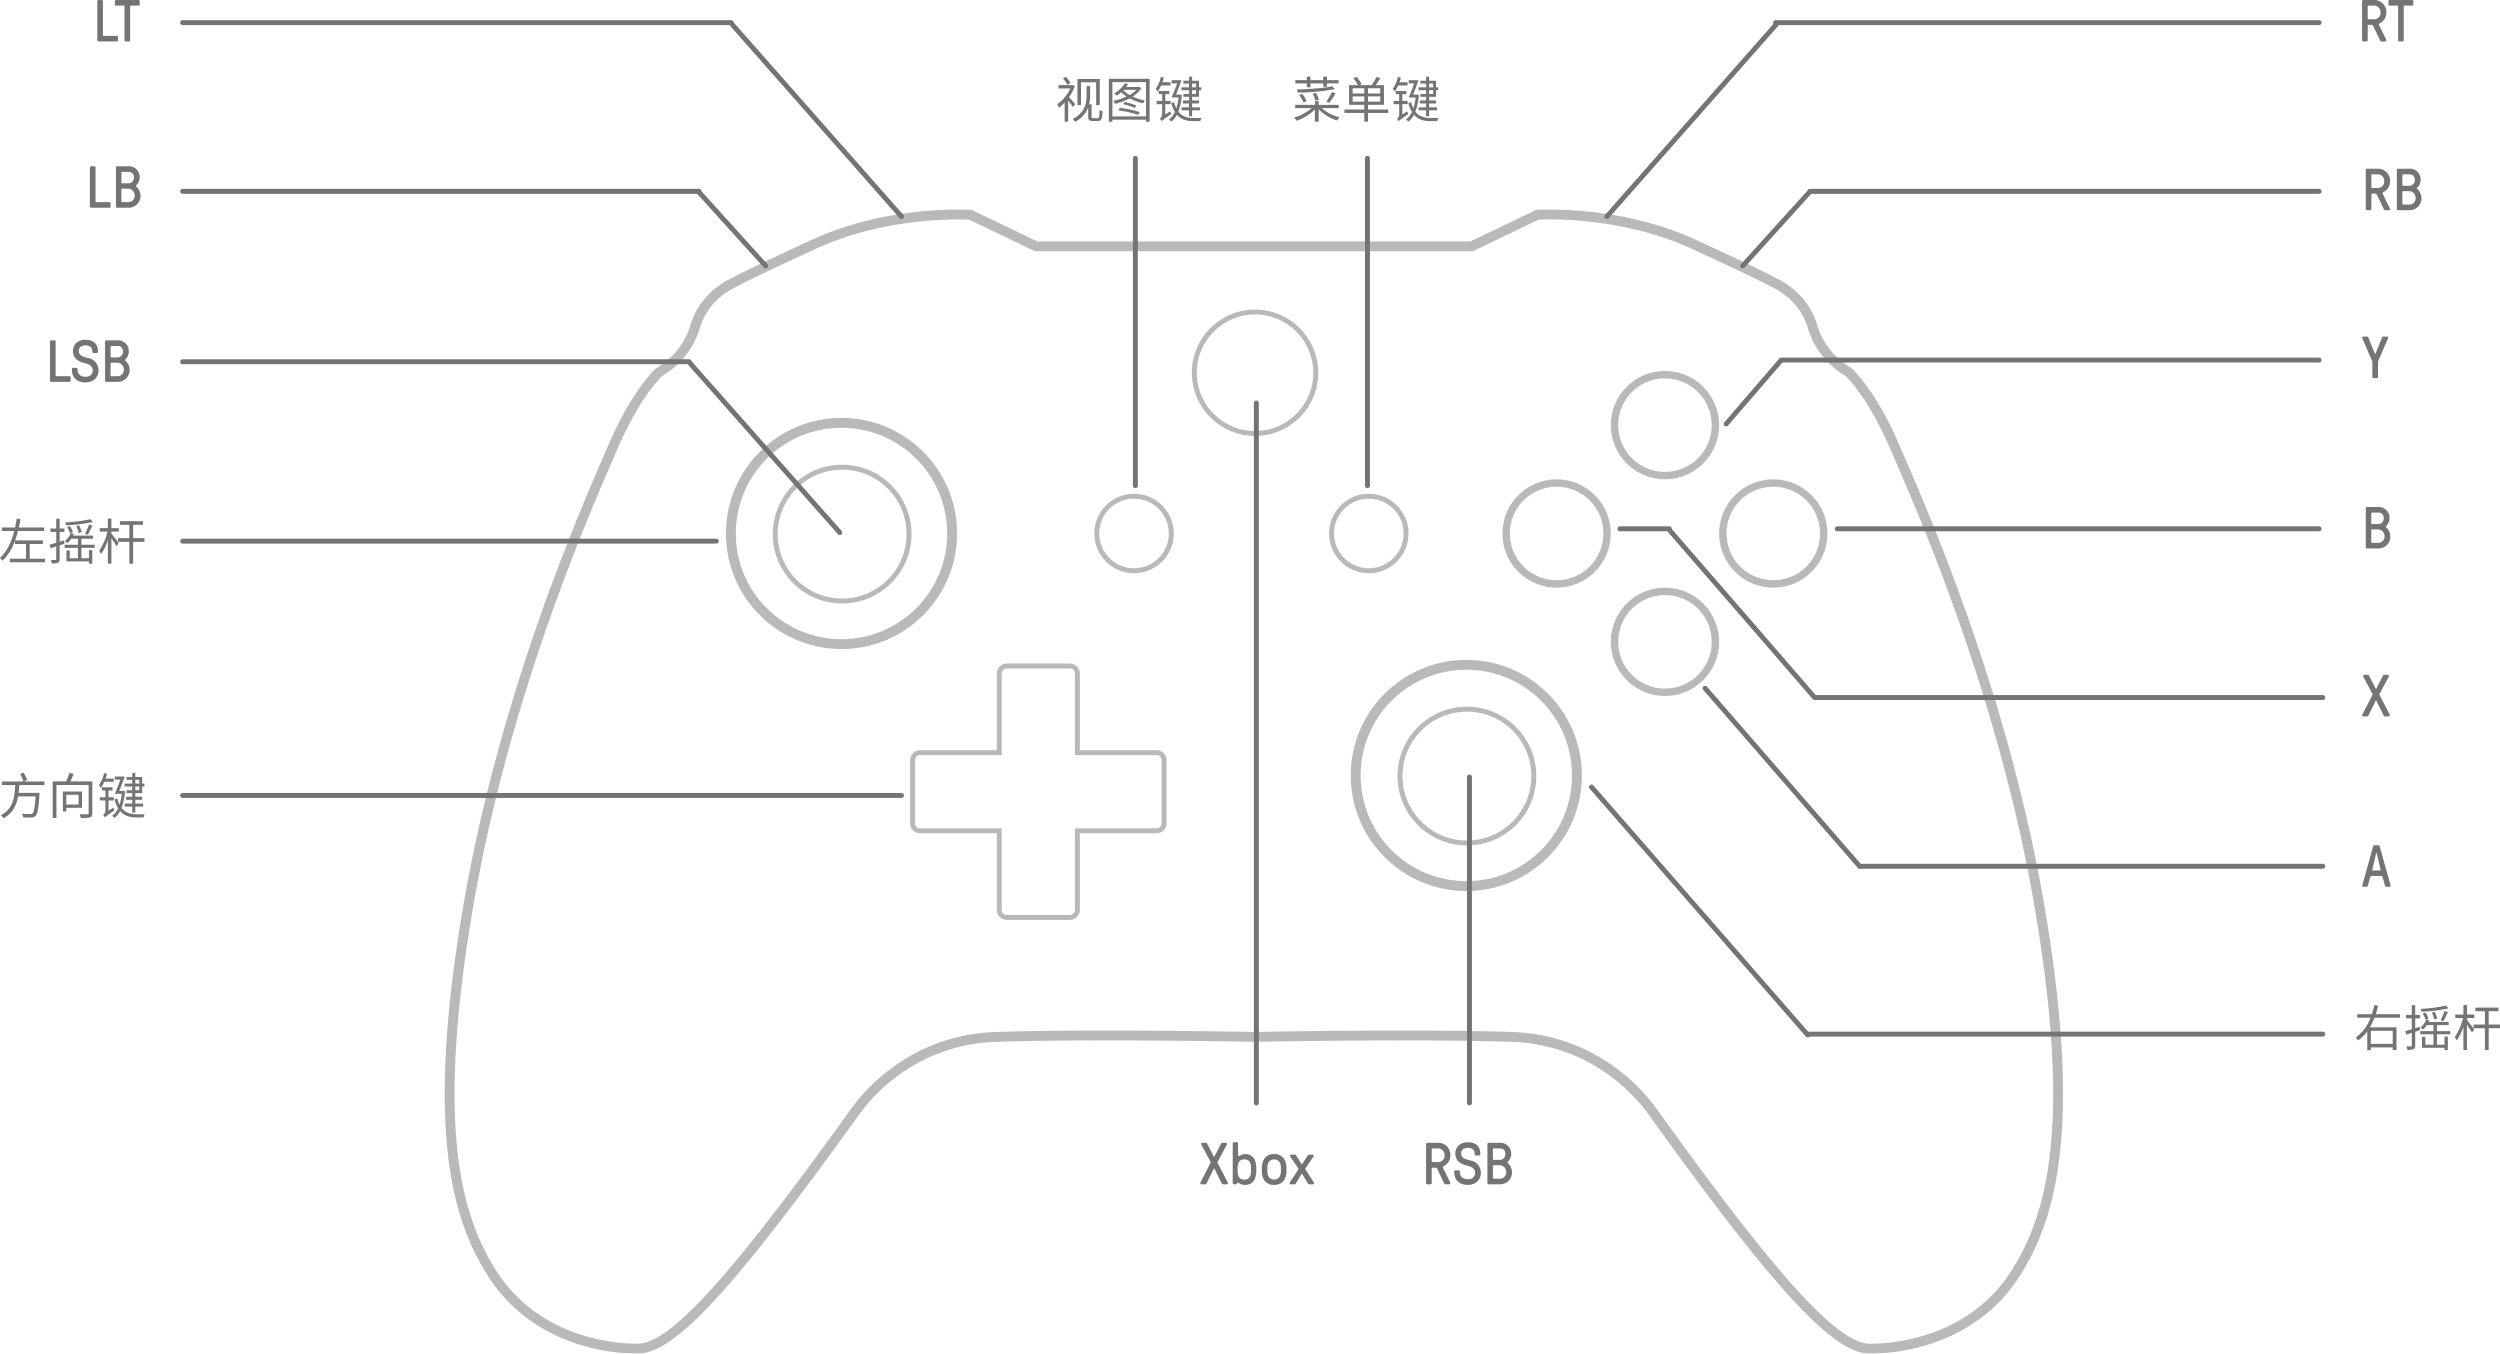 <svg xmlns="http://www.w3.org/2000/svg" width="1012.5" height="548.191" viewBox="0 0 1012.5 548.191">
  <g id="xboxone_windows" transform="translate(10645.605 16968.191)">
    <path id="路径_5602" data-name="路径 5602" d="M2.28,0H3.6a.481.481,0,0,0,.48-.48v-6a.227.227,0,0,1,.24-.24H5.784a.469.469,0,0,1,.456.288L9.12-.384A.621.621,0,0,0,9.7,0H11.16a.429.429,0,0,0,.48-.432.818.818,0,0,0-.1-.384L8.76-6.48a.885.885,0,0,1-.12-.408c0-.216.192-.384.5-.576a4.746,4.746,0,0,0,2.5-4.3A4.893,4.893,0,0,0,6.6-16.8H2.28a.481.481,0,0,0-.48.48V-.48A.481.481,0,0,0,2.28,0ZM4.32-9a.227.227,0,0,1-.24-.24v-5.04a.227.227,0,0,1,.24-.24H6.6a2.6,2.6,0,0,1,2.688,2.76A2.6,2.6,0,0,1,6.6-9ZM16.872,0h1.32a.481.481,0,0,0,.48-.48v-13.8a.227.227,0,0,1,.24-.24H22.08a.481.481,0,0,0,.48-.48v-1.32a.481.481,0,0,0-.48-.48H12.96a.481.481,0,0,0-.48.48V-15a.481.481,0,0,0,.48.48h3.192a.227.227,0,0,1,.24.24V-.48A.481.481,0,0,0,16.872,0Z" transform="translate(-9690.762 -16951.391)" fill="#747474"/>
    <path id="路径_5604" data-name="路径 5604" d="M2.28,0H3.6a.481.481,0,0,0,.48-.48v-6a.227.227,0,0,1,.24-.24H5.784a.469.469,0,0,1,.456.288L9.12-.384A.621.621,0,0,0,9.7,0H11.16a.429.429,0,0,0,.48-.432.818.818,0,0,0-.1-.384L8.76-6.48a.885.885,0,0,1-.12-.408c0-.216.192-.384.5-.576a4.746,4.746,0,0,0,2.5-4.3A4.893,4.893,0,0,0,6.6-16.8H2.28a.481.481,0,0,0-.48.48V-.48A.481.481,0,0,0,2.28,0ZM4.32-9a.227.227,0,0,1-.24-.24v-5.04a.227.227,0,0,1,.24-.24H6.6a2.6,2.6,0,0,1,2.688,2.76A2.6,2.6,0,0,1,6.6-9ZM14.88,0h4.44a4.79,4.79,0,0,0,5.04-4.9,5.024,5.024,0,0,0-1.7-3.672.314.314,0,0,1,0-.528,4.524,4.524,0,0,0,1.368-3.24,4.374,4.374,0,0,0-4.7-4.464H14.88a.481.481,0,0,0-.48.48V-.48A.481.481,0,0,0,14.88,0Zm1.992-9.888a.227.227,0,0,1-.24-.24V-14.28a.227.227,0,0,1,.24-.24H19.32a2.066,2.066,0,0,1,2.352,2.184A2.256,2.256,0,0,1,19.32-9.888Zm0,7.608a.227.227,0,0,1-.24-.24V-7.488a.215.215,0,0,1,.24-.24H19.32A2.718,2.718,0,0,1,22.008-4.9,2.537,2.537,0,0,1,19.32-2.28Z" transform="translate(-9689.275 -16883.059)" fill="#747474"/>
    <path id="路径_5605" data-name="路径 5605" d="M4.944,0H6.288a.481.481,0,0,0,.48-.48V-6.744l3.984-9.192a1.143,1.143,0,0,0,.12-.456.425.425,0,0,0-.432-.408H8.856a.45.45,0,0,0-.456.36L5.808-10.056c-.048.144-.1.216-.192.216s-.144-.072-.192-.216L2.832-16.44a.45.45,0,0,0-.456-.36H.792a.425.425,0,0,0-.432.408,1.143,1.143,0,0,0,.12.456L4.464-6.744V-.48A.481.481,0,0,0,4.944,0Z" transform="translate(-9689.275 -16815.059)" fill="#747474"/>
    <path id="路径_5606" data-name="路径 5606" d="M.792,0H2.424c.216,0,.312-.072.456-.36L5.76-6.168c.1-.192.144-.24.192-.24s.1.048.192.24L9.048-.36c.144.288.24.36.456.36h1.632a.416.416,0,0,0,.432-.432.758.758,0,0,0-.12-.384l-4.032-7.8a.861.861,0,0,1-.1-.264A.553.553,0,0,1,7.392-9.1l3.672-6.888a.885.885,0,0,0,.12-.408.426.426,0,0,0-.432-.408H9.216c-.216,0-.312.072-.456.36L6.12-11.328c-.048.1-.12.192-.168.192s-.12-.1-.168-.192L3.144-16.44c-.144-.288-.24-.36-.456-.36H1.152a.426.426,0,0,0-.432.408.9.9,0,0,0,.12.408L4.512-9.1a.553.553,0,0,1,.072.216.692.692,0,0,1-.1.264L.48-.816a.83.83,0,0,0-.12.408A.426.426,0,0,0,.792,0Z" transform="translate(-9689.275 -16678.059)" fill="#747474"/>
    <path id="路径_5607" data-name="路径 5607" d="M.768,0H2.16a.483.483,0,0,0,.456-.36L3.672-4.032a.461.461,0,0,1,.456-.336H8.112a.442.442,0,0,1,.456.336L9.624-.36A.483.483,0,0,0,10.08,0h1.392a.38.38,0,0,0,.408-.336,1.331,1.331,0,0,0-.072-.408L7.416-16.44a.462.462,0,0,0-.456-.36H5.28a.462.462,0,0,0-.456.36L.432-.744A1.331,1.331,0,0,0,.36-.336.38.38,0,0,0,.768,0ZM4.632-6.6c-.144,0-.24-.072-.192-.264L6-13.56c.024-.1.048-.144.1-.144h.048c.048,0,.072.048.1.144l1.56,6.7c.048.192-.048.264-.192.264Z" transform="translate(-9689.275 -16609.059)" fill="#747474"/>
    <path id="路径_5608" data-name="路径 5608" d="M2.28,0H6.72a4.79,4.79,0,0,0,5.04-4.9,5.024,5.024,0,0,0-1.7-3.672.314.314,0,0,1,0-.528,4.524,4.524,0,0,0,1.368-3.24A4.374,4.374,0,0,0,6.72-16.8H2.28a.481.481,0,0,0-.48.48V-.48A.481.481,0,0,0,2.28,0ZM4.272-9.888a.227.227,0,0,1-.24-.24V-14.28a.227.227,0,0,1,.24-.24H6.72a2.066,2.066,0,0,1,2.352,2.184A2.256,2.256,0,0,1,6.72-9.888Zm0,7.608a.227.227,0,0,1-.24-.24V-7.488a.215.215,0,0,1,.24-.24H6.72A2.718,2.718,0,0,1,9.408-4.9,2.537,2.537,0,0,1,6.72-2.28Z" transform="translate(-9689.275 -16746.059)" fill="#747474"/>
    <path id="路径_5622" data-name="路径 5622" d="M2.28,0H9.7a.481.481,0,0,0,.48-.48V-1.8a.481.481,0,0,0-.48-.48H4.32a.227.227,0,0,1-.24-.24v-13.8a.481.481,0,0,0-.48-.48H2.28a.481.481,0,0,0-.48.48V-.48A.481.481,0,0,0,2.28,0ZM13.3,0h1.32a.481.481,0,0,0,.48-.48v-13.8a.227.227,0,0,1,.24-.24H18.5a.481.481,0,0,0,.48-.48v-1.32a.481.481,0,0,0-.48-.48H9.384a.481.481,0,0,0-.48.48V-15a.481.481,0,0,0,.48.48h3.192a.227.227,0,0,1,.24.24V-.48A.481.481,0,0,0,13.3,0Z" transform="translate(-10608 -16951.391)" fill="#747474"/>
    <path id="路径_5623" data-name="路径 5623" d="M2.28,0H9.7a.481.481,0,0,0,.48-.48V-1.8a.481.481,0,0,0-.48-.48H4.32a.227.227,0,0,1-.24-.24v-13.8a.481.481,0,0,0-.48-.48H2.28a.481.481,0,0,0-.48.48V-.48A.481.481,0,0,0,2.28,0ZM12.816,0h4.44A4.79,4.79,0,0,0,22.3-4.9a5.024,5.024,0,0,0-1.7-3.672.314.314,0,0,1,0-.528,4.524,4.524,0,0,0,1.368-3.24,4.374,4.374,0,0,0-4.7-4.464h-4.44a.481.481,0,0,0-.48.48V-.48A.481.481,0,0,0,12.816,0Zm1.992-9.888a.227.227,0,0,1-.24-.24V-14.28a.227.227,0,0,1,.24-.24h2.448a2.066,2.066,0,0,1,2.352,2.184,2.256,2.256,0,0,1-2.352,2.448Zm0,7.608a.227.227,0,0,1-.24-.24V-7.488a.215.215,0,0,1,.24-.24h2.448A2.718,2.718,0,0,1,19.944-4.9,2.537,2.537,0,0,1,17.256-2.28Z" transform="translate(-10611 -16884.059)" fill="#747474"/>
    <path id="路径_5624" data-name="路径 5624" d="M18.64-11.82v-1.46H10.3l1.38-.6a19.9,19.9,0,0,0-1.44-2.96l-1.42.56a19.3,19.3,0,0,1,1.36,3H1.44v1.46h5.4C6.62-7.26,6.1-2.14,1,.4A4.748,4.748,0,0,1,2.08,1.6c3.76-2,5.26-5.3,5.9-8.82H15.1c-.34,4.5-.72,6.42-1.32,6.94a1.366,1.366,0,0,1-.94.22c-.52,0-1.92-.02-3.34-.14a3.308,3.308,0,0,1,.52,1.44,29.255,29.255,0,0,0,3.34.08,2.3,2.3,0,0,0,1.72-.7c.78-.78,1.18-2.94,1.56-8.56.04-.22.06-.72.06-.72H8.2c.14-1.06.22-2.12.28-3.16ZM32.5-7.86v3.92h-5V-7.86Zm1.38,5.24V-9.2H26.12v8.04H27.5V-2.62ZM38.04-13.3h-8.9c.46-.92.94-2.02,1.38-3.02l-1.76-.44a26.138,26.138,0,0,1-1.28,3.46H22.02V1.5h1.5V-11.84H36.56V-.5c0,.36-.12.48-.5.5-.4.02-1.78.02-3.2-.04a6.971,6.971,0,0,1,.56,1.56,14.123,14.123,0,0,0,3.72-.26c.68-.26.9-.76.9-1.74Zm19.04-.64v1.54H55.46v-1.54Zm0,4.24H55.46v-1.54h1.62Zm-2.86-2.7H51.14v1.16h3.08V-9.7h-2.3v1.14h2.3v1.48h-2.5v1.22h2.5V-4.3H51.18v1.22h3.04v2.4h1.24v-2.4h3.18V-4.3H55.46V-5.86h2.8V-7.08h-2.8V-8.56h2.78v-2.68h.9V-12.4h-.9v-2.68H55.46v-1.64H54.22v1.64h-2.3v1.14h2.3Zm-7.5-.74v-1.3h-3.3A13.228,13.228,0,0,0,44-16.36l-1.18-.32a13.115,13.115,0,0,1-2.06,4.82,8.81,8.81,0,0,1,.72,1.22,11.86,11.86,0,0,0,1.42-2.5ZM44.6-1.4V-5.58h2.16v-1.3H44.6V-9.64h1.64v-1.28H41.92v1.28h1.42v2.76H41.08v1.3h2.26v4.06A2.386,2.386,0,0,1,42.42.34a4.159,4.159,0,0,1,.72.96V1.24l.02.06c.28-.38.78-.72,3.86-2.88a6.539,6.539,0,0,1-.44-1.12Zm5.94-8.1-.22.04H48.96c.7-1.72,1.56-3.98,2.2-5.82H47.18v1.26h2.24c-.7,1.98-1.6,4.24-2.26,5.74h2.82a21.807,21.807,0,0,1-.9,4.4,11.487,11.487,0,0,1-.92-2.52L47.04-6A14.166,14.166,0,0,0,48.5-2.4,8.286,8.286,0,0,1,46.08.64a3.948,3.948,0,0,1,.96.86,8.522,8.522,0,0,0,2.28-2.8C51.1.8,53.5,1.3,56.22,1.3H58.8A4.237,4.237,0,0,1,59.28,0c-.66.02-2.5.02-2.98.02-2.46,0-4.76-.46-6.42-2.58A23.465,23.465,0,0,0,51.3-9.32Z" transform="translate(-10646.266 -16638.424)" fill="#747474"/>
    <path id="路径_5597" data-name="路径 5597" d="M-44.28-6.28V-1h-8.86V-6.28Zm2.98-5.3v-1.44h-9.86c.38-1.14.68-2.28.96-3.44l-1.54-.28a36.609,36.609,0,0,1-1,3.72h-5.9v1.44h5.36a16.966,16.966,0,0,1-6,8.02,9.02,9.02,0,0,1,.98,1.18,17.449,17.449,0,0,0,3.7-3.68V1.56h1.46V.42h8.86V1.46h1.52V-7.7H-53.52a25.581,25.581,0,0,0,1.84-3.88Zm18.66-4.92a65.478,65.478,0,0,1-10.32,1.34,5.012,5.012,0,0,1,.36,1.14,62.18,62.18,0,0,0,10.86-1.34Zm-1.2,6.36c.6-.94,1.28-2.42,1.92-3.68l-1.36-.52a22.979,22.979,0,0,1-1.62,3.72Zm-2.4-1.14a14.974,14.974,0,0,0-1.06-2.74l-1.12.34a15.9,15.9,0,0,1,.98,2.82Zm-3.54-.02a11.759,11.759,0,0,0-1.24-2.36l-1.14.44a11.779,11.779,0,0,1,1.2,2.42Zm-3.66,3.38-1.74.54v-3.96h1.92v-1.38h-1.92V-16.7h-1.38v3.98h-2.36v1.38h2.36v4.4c-1,.3-1.9.56-2.64.76l.38,1.44,2.26-.74V-.34c0,.3-.1.38-.36.38-.22,0-1,0-1.86-.02a5.126,5.126,0,0,1,.42,1.38,5.775,5.775,0,0,0,2.5-.28c.5-.24.68-.62.68-1.44v-5.6l1.96-.64Zm7.06,3.04h5.4V-6.16h-5.4V-8.58h4.72V-9.86h-8.1c.12-.24.22-.48.32-.7l-1.3-.32a7.6,7.6,0,0,1-2.36,3.3,7.56,7.56,0,0,1,1.08.8,9.936,9.936,0,0,0,1.54-1.8h2.7v2.42h-5.38v1.28h5.38V-.66h-3.3V-3.84h-1.36V.6h9.12v.94h1.36V-3.98h-1.36V-.66h-3.06Zm12.16-6.6h3v-1.4h-3v-3.84h-1.44v3.84h-3.3v1.4h3.16a23.283,23.283,0,0,1-3.38,7.76,7.913,7.913,0,0,1,.8,1.34,20.578,20.578,0,0,0,2.72-5.6v9.5h1.44V-8.8c.74,1.1,1.68,2.54,2.08,3.28l.86-1.38c-.44-.6-2.26-2.98-2.94-3.76ZM-.84-8.82H-5.42v-5.4h3.96v-1.46H-10.8v1.46h3.84v5.4h-4.56v1.48h4.56V1.52h1.54V-7.34H-.84Z" transform="translate(-9632.266 -16544.424)" fill="#747474"/>
    <path id="路径_5625" data-name="路径 5625" d="M0,0H222.144" transform="translate(-10571.644 -16959.02)" fill="none" stroke="#747474" stroke-linecap="round" stroke-width="2"/>
    <path id="路径_5626" data-name="路径 5626" d="M0,0H209.144" transform="translate(-10571.644 -16890.688)" fill="none" stroke="#747474" stroke-linecap="round" stroke-width="2"/>
    <path id="路径_5627" data-name="路径 5627" d="M0,0H205.144" transform="translate(-10571.644 -16821.688)" fill="none" stroke="#747474" stroke-linecap="round" stroke-width="2"/>
    <path id="路径_5628" data-name="路径 5628" d="M0,0H216.144" transform="translate(-10571.644 -16749.025)" fill="none" stroke="#747474" stroke-linecap="round" stroke-width="2"/>
    <path id="路径_5629" data-name="路径 5629" d="M0,0H291.144" transform="translate(-10571.644 -16646.025)" fill="none" stroke="#747474" stroke-linecap="round" stroke-width="2"/>
    <path id="路径_5559" data-name="路径 5559" d="M10.148,0,38.3,32.427,68.6,67.446" transform="translate(-9979.451 -16753.316)" fill="none" stroke="#747474" stroke-linecap="round" stroke-width="2"/>
    <path id="路径_5610" data-name="路径 5610" d="M217.141,0H0" transform="translate(-9923.5 -16822.357)" fill="none" stroke="#747474" stroke-linecap="round" stroke-width="2"/>
    <path id="路径_5611" data-name="路径 5611" d="M195.141,0H0" transform="translate(-9901.5 -16754.025)" fill="none" stroke="#747474" stroke-linecap="round" stroke-width="2"/>
    <path id="路径_5612" data-name="路径 5612" d="M20.019,0H0" transform="translate(-9989.52 -16754.025)" fill="none" stroke="#747474" stroke-linecap="round" stroke-width="2"/>
    <path id="路径_5613" data-name="路径 5613" d="M205.627,0H0" transform="translate(-9910.5 -16685.695)" fill="none" stroke="#747474" stroke-linecap="round" stroke-width="2"/>
    <path id="路径_5614" data-name="路径 5614" d="M187.627,0H0" transform="translate(-9892.5 -16617.363)" fill="none" stroke="#747474" stroke-linecap="round" stroke-width="2"/>
    <path id="路径_5615" data-name="路径 5615" d="M0,25.857,22.288,0" transform="translate(-9946.5 -16822.357)" fill="none" stroke="#747474" stroke-linecap="round" stroke-width="2"/>
    <path id="路径_5560" data-name="路径 5560" d="M-2.008,0,60.533,72.034" transform="translate(-9953.042 -16689.441)" fill="none" stroke="#747474" stroke-linecap="round" stroke-width="2"/>
    <path id="路径_5630" data-name="路径 5630" d="M0,0,68.572,77.777" transform="translate(-10349.072 -16958.277)" fill="none" stroke="#747474" stroke-linecap="round" stroke-width="2"/>
    <path id="路径_5631" data-name="路径 5631" d="M0,0,61,69" transform="translate(-10366.5 -16821.5)" fill="none" stroke="#747474" stroke-linecap="round" stroke-width="2"/>
    <path id="路径_5632" data-name="路径 5632" d="M220.141,0H0" transform="translate(-9926.5 -16959.02)" fill="none" stroke="#747474" stroke-linecap="round" stroke-width="2"/>
    <path id="路径_5616" data-name="路径 5616" d="M206.141,0H0" transform="translate(-9912.5 -16890.688)" fill="none" stroke="#747474" stroke-linecap="round" stroke-width="2"/>
    <path id="路径_5633" data-name="路径 5633" d="M0,0V283.485" transform="translate(-10136.783 -16804.984)" fill="none" stroke="#747474" stroke-linecap="round" stroke-width="2"/>
    <path id="路径_5634" data-name="路径 5634" d="M0,0V132.558" transform="translate(-10185.783 -16904.059)" fill="none" stroke="#747474" stroke-linecap="round" stroke-width="2"/>
    <path id="路径_5635" data-name="路径 5635" d="M0,0V132.558" transform="translate(-10091.783 -16904.059)" fill="none" stroke="#747474" stroke-linecap="round" stroke-width="2"/>
    <path id="路径_5636" data-name="路径 5636" d="M0,0V132" transform="translate(-10050.477 -16653.5)" fill="none" stroke="#747474" stroke-linecap="round" stroke-width="2"/>
    <path id="路径_5617" data-name="路径 5617" d="M208.627,0H0" transform="translate(-9913.5 -16549.363)" fill="none" stroke="#747474" stroke-linecap="round" stroke-width="2"/>
    <path id="路径_5561" data-name="路径 5561" d="M-2.008,0,85.6,100.438" transform="translate(-9999.042 -16649.441)" fill="none" stroke="#747474" stroke-linecap="round" stroke-width="2"/>
    <g id="xboxone" transform="translate(-7011 -8242)">
      <g id="组_4416" data-name="组 4416" transform="translate(-3645 -8948)" opacity="0.5">
        <path id="联合_14" data-name="联合 14" d="M487.558,363.874c-.508-.509-18.834-29.526-57.523-30.8-36.692-1.206-97.851-.125-104.069-.01v.01l-.257,0-.257,0v-.01c-6.218-.115-67.377-1.2-104.068.01-38.689,1.273-57.016,30.29-57.524,30.8C114.519,432.5,90.241,459.322,76.3,459.323c-18.581,0-44.035-7.127-58.8-30.036S-7.7,370.236,7.322,281.4,56.376,116.789,66.109,94.2,84.993,63.729,84.993,63.729A31.892,31.892,0,0,0,99.474,45.308c3.824-12.976,15.641-17.726,15.641-17.726s1.738-1.39,32.44-15.525S210.925.124,210.925.124L237.494,12.9h176.43L440.491.124s32.671-2.2,63.372,11.933S536.3,27.582,536.3,27.582s11.818,4.75,15.641,17.726a31.892,31.892,0,0,0,14.482,18.421s9.152,7.878,18.884,30.469,43.769,98.377,58.785,187.207,4.582,124.976-10.181,147.883-40.216,30.036-58.8,30.036C561.175,459.322,536.9,432.5,487.558,363.874Z" transform="translate(192.5 308.677)" fill="none" stroke="#747474" stroke-width="4"/>
        <g id="椭圆_2186" data-name="椭圆 2186" transform="translate(618.878 415.927)" fill="none" stroke="#747474" stroke-width="3">
          <circle cx="21.941" cy="21.941" r="21.941" stroke="none"/>
          <circle cx="21.941" cy="21.941" r="20.441" fill="none"/>
        </g>
        <g id="椭圆_2187" data-name="椭圆 2187" transform="translate(548.668 421.778)" fill="none" stroke="#747474" stroke-width="2">
          <circle cx="16.09" cy="16.09" r="16.09" stroke="none"/>
          <circle cx="16.09" cy="16.09" r="15.09" fill="none"/>
        </g>
        <g id="椭圆_2188" data-name="椭圆 2188" transform="translate(453.592 421.778)" fill="none" stroke="#747474" stroke-width="2">
          <circle cx="16.09" cy="16.09" r="16.09" stroke="none"/>
          <circle cx="16.09" cy="16.09" r="15.09" fill="none"/>
        </g>
        <g id="椭圆_2189" data-name="椭圆 2189" transform="translate(557.444 489.062)" fill="none" stroke="#747474" stroke-width="4">
          <circle cx="46.806" cy="46.806" r="46.806" stroke="none"/>
          <circle cx="46.806" cy="46.806" r="44.806" fill="none"/>
        </g>
        <g id="椭圆_2190" data-name="椭圆 2190" transform="translate(304.397 391.061)" fill="none" stroke="#747474" stroke-width="4">
          <circle cx="46.806" cy="46.806" r="46.806" stroke="none"/>
          <circle cx="46.806" cy="46.806" r="44.806" fill="none"/>
        </g>
        <g id="椭圆_2191" data-name="椭圆 2191" transform="translate(662.759 372.046)" fill="none" stroke="#747474" stroke-width="3">
          <circle cx="21.941" cy="21.941" r="21.941" stroke="none"/>
          <circle cx="21.941" cy="21.941" r="20.441" fill="none"/>
        </g>
        <g id="椭圆_2192" data-name="椭圆 2192" transform="translate(706.64 415.927)" fill="none" stroke="#747474" stroke-width="3">
          <circle cx="21.941" cy="21.941" r="21.941" stroke="none"/>
          <circle cx="21.941" cy="21.941" r="20.441" fill="none"/>
        </g>
        <g id="椭圆_2193" data-name="椭圆 2193" transform="translate(662.759 459.808)" fill="none" stroke="#747474" stroke-width="3">
          <circle cx="21.941" cy="21.941" r="21.941" stroke="none"/>
          <circle cx="21.941" cy="21.941" r="20.441" fill="none"/>
        </g>
        <g id="联合_15" data-name="联合 15" transform="translate(378.995 490.525)" fill="none">
          <path d="M39.1,103.852a4,4,0,0,1-4-4v-31.1H4a4,4,0,0,1-4-4V39.1a4,4,0,0,1,4-4H35.1V4a4,4,0,0,1,4-4H64.747a4,4,0,0,1,4,4V35.1h31.1a4,4,0,0,1,4,4V64.747a4,4,0,0,1-4,4h-31.1v31.1a4,4,0,0,1-4,4Z" stroke="none"/>
          <path d="M 64.747 101.852 C 65.85 101.852 66.747 100.955 66.747 99.852 L 66.747 68.747 L 66.747 66.747 L 68.747 66.747 L 99.852 66.747 C 100.955 66.747 101.852 65.85 101.852 64.747 L 101.852 39.105 C 101.852 38.002 100.955 37.105 99.852 37.105 L 68.747 37.105 L 66.747 37.105 L 66.747 35.105 L 66.747 4 C 66.747 2.897 65.85 2 64.747 2 L 39.105 2 C 38.002 2 37.105 2.897 37.105 4 L 37.105 35.105 L 37.105 37.105 L 35.105 37.105 L 4 37.105 C 2.897 37.105 2 38.002 2 39.105 L 2 64.747 C 2 65.85 2.897 66.747 4 66.747 L 35.105 66.747 L 37.105 66.747 L 37.105 68.747 L 37.105 99.852 C 37.105 100.955 38.002 101.852 39.105 101.852 L 64.747 101.852 M 64.747 103.852 L 39.105 103.852 C 36.896 103.852 35.105 102.061 35.105 99.852 L 35.105 68.747 L 4 68.747 C 1.791 68.747 -9.34776892336231e-07 66.956 -9.34776892336231e-07 64.747 L -9.34776892336231e-07 39.105 C -9.34776892336231e-07 36.896 1.791 35.105 4 35.105 L 35.105 35.105 L 35.105 4 C 35.105 1.791 36.896 -9.34776892336231e-07 39.105 -9.34776892336231e-07 L 64.747 -9.34776892336231e-07 C 66.956 -9.34776892336231e-07 68.747 1.791 68.747 4 L 68.747 35.105 L 99.852 35.105 C 102.061 35.105 103.852 36.896 103.852 39.105 L 103.852 64.747 C 103.852 66.956 102.061 68.747 99.852 68.747 L 68.747 68.747 L 68.747 99.852 C 68.747 102.061 66.956 103.852 64.747 103.852 Z" stroke="none" fill="#747474"/>
        </g>
        <circle id="椭圆_2181" data-name="椭圆 2181" cx="27.097" cy="27.097" r="27.097" transform="translate(577.406 509.023)" fill="none" stroke="#747474" stroke-width="2"/>
        <circle id="椭圆_2181-2" data-name="椭圆 2181" cx="27.097" cy="27.097" r="27.097" transform="translate(324.359 411.022)" fill="none" stroke="#747474" stroke-width="2"/>
        <g id="椭圆_2223" data-name="椭圆 2223" transform="translate(493.085 347.18)" fill="none" stroke="#747474" stroke-width="2">
          <circle cx="25.597" cy="25.597" r="25.597" stroke="none"/>
          <circle cx="25.597" cy="25.597" r="24.597" fill="none"/>
        </g>
      </g>
    </g>
    <path id="路径_5637" data-name="路径 5637" d="M27.315,30.189,0,0" transform="translate(-10362.814 -16890.688)" fill="none" stroke="#747474" stroke-linecap="round" stroke-width="2"/>
    <path id="路径_5618" data-name="路径 5618" d="M68.572,0,0,77.777" transform="translate(-9994.814 -16958.277)" fill="none" stroke="#747474" stroke-linecap="round" stroke-width="2"/>
    <path id="路径_5619" data-name="路径 5619" d="M0,30.189,27.315,0" transform="translate(-9939.814 -16890.688)" fill="none" stroke="#747474" stroke-linecap="round" stroke-width="2"/>
    <path id="路径_5638" data-name="路径 5638" d="M2.28,0H3.6a.481.481,0,0,0,.48-.48v-6a.227.227,0,0,1,.24-.24H5.784a.469.469,0,0,1,.456.288L9.12-.384A.621.621,0,0,0,9.7,0H11.16a.429.429,0,0,0,.48-.432.818.818,0,0,0-.1-.384L8.76-6.48a.885.885,0,0,1-.12-.408c0-.216.192-.384.5-.576a4.746,4.746,0,0,0,2.5-4.3A4.893,4.893,0,0,0,6.6-16.8H2.28a.481.481,0,0,0-.48.48V-.48A.481.481,0,0,0,2.28,0ZM4.32-9a.227.227,0,0,1-.24-.24v-5.04a.227.227,0,0,1,.24-.24H6.6a2.6,2.6,0,0,1,2.688,2.76A2.6,2.6,0,0,1,6.6-9ZM18.648.24C21.816.24,24-1.728,24-4.608a5.057,5.057,0,0,0-4.2-5.04c-2.808-.624-3.792-1.392-3.792-2.88,0-1.368,1.032-2.232,2.736-2.232s2.736.84,2.736,2.28v.312a.481.481,0,0,0,.48.48h1.32a.481.481,0,0,0,.48-.48v-.312c0-2.832-1.9-4.56-4.968-4.56-2.952,0-5.136,1.7-5.136,4.56,0,2.616,1.68,4.176,4.512,4.824,2.472.576,3.48,1.488,3.48,3.144,0,1.464-1.224,2.472-2.976,2.472C16.8-2.04,15.5-3.168,15.5-4.8v-.384a.481.481,0,0,0-.48-.48H13.68a.481.481,0,0,0-.48.48V-4.8C13.2-1.752,15.36.24,18.648.24ZM27.12,0h4.44A4.79,4.79,0,0,0,36.6-4.9a5.024,5.024,0,0,0-1.7-3.672.314.314,0,0,1,0-.528,4.524,4.524,0,0,0,1.368-3.24,4.374,4.374,0,0,0-4.7-4.464H27.12a.481.481,0,0,0-.48.48V-.48A.481.481,0,0,0,27.12,0Zm1.992-9.888a.227.227,0,0,1-.24-.24V-14.28a.227.227,0,0,1,.24-.24H31.56a2.066,2.066,0,0,1,2.352,2.184A2.256,2.256,0,0,1,31.56-9.888Zm0,7.608a.227.227,0,0,1-.24-.24V-7.488a.215.215,0,0,1,.24-.24H31.56A2.718,2.718,0,0,1,34.248-4.9,2.537,2.537,0,0,1,31.56-2.28Z" transform="translate(-10069.846 -16488.547)" fill="#747474"/>
    <path id="路径_5639" data-name="路径 5639" d="M.792,0H2.424c.216,0,.312-.072.456-.36L5.76-6.168c.1-.192.144-.24.192-.24s.1.048.192.24L9.048-.36c.144.288.24.36.456.36h1.632a.416.416,0,0,0,.432-.432.758.758,0,0,0-.12-.384l-4.032-7.8a.861.861,0,0,1-.1-.264A.553.553,0,0,1,7.392-9.1l3.672-6.888a.885.885,0,0,0,.12-.408.426.426,0,0,0-.432-.408H9.216c-.216,0-.312.072-.456.36L6.12-11.328c-.048.1-.12.192-.168.192s-.12-.1-.168-.192L3.144-16.44c-.144-.288-.24-.36-.456-.36H1.152a.426.426,0,0,0-.432.408.9.9,0,0,0,.12.408L4.512-9.1a.553.553,0,0,1,.072.216.692.692,0,0,1-.1.264L.48-.816a.83.83,0,0,0-.12.408A.426.426,0,0,0,.792,0ZM18.408.24A4.236,4.236,0,0,0,22.3-1.824,9.5,9.5,0,0,0,23.04-6a8.784,8.784,0,0,0-.768-4.2A4.051,4.051,0,0,0,18.6-12.24c-1.584,0-2.088.768-2.52.768-.312,0-.432-.216-.432-.768v-4.32a.481.481,0,0,0-.48-.48h-1.2a.481.481,0,0,0-.48.48V-.48a.481.481,0,0,0,.48.48h.816c.192,0,.288-.048.336-.168.168-.384.288-.5.48-.5C16.1-.672,16.464.24,18.408.24Zm-.216-2.16a2.423,2.423,0,0,1-2.256-1.1A6.036,6.036,0,0,1,15.5-6a6.036,6.036,0,0,1,.432-2.976,2.423,2.423,0,0,1,2.256-1.1,2.4,2.4,0,0,1,2.256,1.1A6.328,6.328,0,0,1,20.88-6a6.036,6.036,0,0,1-.432,2.976A2.423,2.423,0,0,1,18.192-1.92ZM30.264.24a4.671,4.671,0,0,0,4.08-1.992A7.189,7.189,0,0,0,35.232-6a7.189,7.189,0,0,0-.888-4.248,4.671,4.671,0,0,0-4.08-1.992,4.671,4.671,0,0,0-4.08,1.992A7.189,7.189,0,0,0,25.3-6a7.189,7.189,0,0,0,.888,4.248A4.671,4.671,0,0,0,30.264.24Zm0-2.16a2.6,2.6,0,0,1-2.208-1.128A5.354,5.354,0,0,1,27.528-6a5.354,5.354,0,0,1,.528-2.952,2.6,2.6,0,0,1,2.208-1.128,2.6,2.6,0,0,1,2.208,1.128A5.354,5.354,0,0,1,33-6a5.354,5.354,0,0,1-.528,2.952A2.6,2.6,0,0,1,30.264-1.92ZM37.056,0h1.392c.36,0,.456-.12.528-.24L41.3-4.1c.072-.12.12-.192.192-.192s.12.072.192.192L44.016-.24c.072.12.168.24.528.24h1.392a.451.451,0,0,0,.5-.432.714.714,0,0,0-.12-.36L42.984-5.976a.648.648,0,0,1-.12-.264.507.507,0,0,1,.1-.24l3.12-4.608a.829.829,0,0,0,.192-.48.451.451,0,0,0-.5-.432H44.424c-.36,0-.456.12-.528.24L41.688-8.3c-.072.12-.12.192-.192.192s-.12-.072-.192-.192L39.1-11.76c-.072-.12-.168-.24-.528-.24H37.224a.451.451,0,0,0-.5.432.829.829,0,0,0,.192.48l3.12,4.608a.507.507,0,0,1,.1.24.648.648,0,0,1-.12.264L36.672-.792a.714.714,0,0,0-.12.36A.451.451,0,0,0,37.056,0Z" transform="translate(-10159.846 -16488.547)" fill="#747474"/>
    <path id="路径_5640" data-name="路径 5640" d="M2.28,0H9.7a.481.481,0,0,0,.48-.48V-1.8a.481.481,0,0,0-.48-.48H4.32a.227.227,0,0,1-.24-.24v-13.8a.481.481,0,0,0-.48-.48H2.28a.481.481,0,0,0-.48.48V-.48A.481.481,0,0,0,2.28,0ZM16.1.24c3.168,0,5.352-1.968,5.352-4.848a5.057,5.057,0,0,0-4.2-5.04c-2.808-.624-3.792-1.392-3.792-2.88,0-1.368,1.032-2.232,2.736-2.232s2.736.84,2.736,2.28v.312a.481.481,0,0,0,.48.48h1.32a.481.481,0,0,0,.48-.48v-.312c0-2.832-1.9-4.56-4.968-4.56-2.952,0-5.136,1.7-5.136,4.56,0,2.616,1.68,4.176,4.512,4.824C18.1-7.08,19.1-6.168,19.1-4.512c0,1.464-1.224,2.472-2.976,2.472-1.872,0-3.168-1.128-3.168-2.76v-.384a.481.481,0,0,0-.48-.48H11.136a.481.481,0,0,0-.48.48V-4.8C10.656-1.752,12.816.24,16.1.24ZM24.576,0h4.44a4.79,4.79,0,0,0,5.04-4.9,5.024,5.024,0,0,0-1.7-3.672.314.314,0,0,1,0-.528,4.524,4.524,0,0,0,1.368-3.24,4.374,4.374,0,0,0-4.7-4.464h-4.44a.481.481,0,0,0-.48.48V-.48A.481.481,0,0,0,24.576,0Zm1.992-9.888a.227.227,0,0,1-.24-.24V-14.28a.227.227,0,0,1,.24-.24h2.448a2.066,2.066,0,0,1,2.352,2.184,2.256,2.256,0,0,1-2.352,2.448Zm0,7.608a.227.227,0,0,1-.24-.24V-7.488a.215.215,0,0,1,.24-.24h2.448A2.718,2.718,0,0,1,31.7-4.9,2.537,2.537,0,0,1,29.016-2.28Z" transform="translate(-10627.152 -16813.547)" fill="#747474"/>
    <path id="路径_5641" data-name="路径 5641" d="M-47.32-.48V-6.46h5.34V-7.9H-53.22c.44-1.24.84-2.5,1.16-3.8h10.6v-1.44H-51.7c.26-1.14.46-2.28.66-3.4l-1.54-.18c-.18,1.16-.4,2.38-.66,3.58h-5.34v1.44h5C-54.66-7.52-56.4-3.5-59.34-.82A10.742,10.742,0,0,1-58.36.34a20.735,20.735,0,0,0,5.1-8.14v1.34h4.46V-.48h-6.5V.96h14.2V-.48ZM-22.64-16.5a65.478,65.478,0,0,1-10.32,1.34,5.012,5.012,0,0,1,.36,1.14,62.18,62.18,0,0,0,10.86-1.34Zm-1.2,6.36c.6-.94,1.28-2.42,1.92-3.68l-1.36-.52a22.979,22.979,0,0,1-1.62,3.72Zm-2.4-1.14a14.974,14.974,0,0,0-1.06-2.74l-1.12.34a15.9,15.9,0,0,1,.98,2.82Zm-3.54-.02a11.759,11.759,0,0,0-1.24-2.36l-1.14.44a11.779,11.779,0,0,1,1.2,2.42Zm-3.66,3.38-1.74.54v-3.96h1.92v-1.38h-1.92V-16.7h-1.38v3.98h-2.36v1.38h2.36v4.4c-1,.3-1.9.56-2.64.76l.38,1.44,2.26-.74V-.34c0,.3-.1.38-.36.38-.22,0-1,0-1.86-.02a5.126,5.126,0,0,1,.42,1.38,5.775,5.775,0,0,0,2.5-.28c.5-.24.68-.62.68-1.44v-5.6l1.96-.64Zm7.06,3.04h5.4V-6.16h-5.4V-8.58h4.72V-9.86h-8.1c.12-.24.22-.48.32-.7l-1.3-.32a7.6,7.6,0,0,1-2.36,3.3,7.56,7.56,0,0,1,1.08.8,9.936,9.936,0,0,0,1.54-1.8h2.7v2.42h-5.38v1.28h5.38V-.66h-3.3V-3.84h-1.36V.6h9.12v.94h1.36V-3.98h-1.36V-.66h-3.06Zm12.16-6.6h3v-1.4h-3v-3.84h-1.44v3.84h-3.3v1.4h3.16a23.283,23.283,0,0,1-3.38,7.76,7.913,7.913,0,0,1,.8,1.34,20.578,20.578,0,0,0,2.72-5.6v9.5h1.44V-8.8c.74,1.1,1.68,2.54,2.08,3.28l.86-1.38c-.44-.6-2.26-2.98-2.94-3.76ZM-.84-8.82H-5.42v-5.4h3.96v-1.46H-10.8v1.46h3.84v5.4h-4.56v1.48h4.56V1.52h1.54V-7.34H-.84Z" transform="translate(-10586.266 -16741.424)" fill="#747474"/>
    <path id="路径_5644" data-name="路径 5644" d="M-19.54-14.44h6.14V-5.2h1.48V-15.76h-9.06V-5.2h1.44Zm-4.28.26a10.346,10.346,0,0,0-1.9-2.5l-1.14.66a13.049,13.049,0,0,1,1.84,2.6Zm1.96,8.6c-.38-.44-1.76-2.04-2.5-2.86a19.574,19.574,0,0,0,2.32-4.38l-.8-.54-.28.06h-5.54v1.36h4.82a16.811,16.811,0,0,1-5.3,6.4,5.623,5.623,0,0,1,.66,1.44,17.282,17.282,0,0,0,2.32-2.12V1.52h1.42V-7.04c.7.9,1.54,2.04,1.94,2.64ZM-14.5.1c-.58,0-.74-.14-.74-.7V-5.52h-1A14.423,14.423,0,0,0-15.84-9v-3.92h-1.44v3.88c0,3.1-.6,6.88-5.62,9.48a4.52,4.52,0,0,1,.94,1.12,10.75,10.75,0,0,0,5.34-5.82V-.44c0,1.3.54,1.68,1.9,1.68h1.82c1.7,0,1.94-.8,2.12-3.94A3.582,3.582,0,0,1-12-3.28C-12.1-.42-12.2.1-12.88.1ZM-4.44-3.06A42.217,42.217,0,0,1,3.6-1.26l.68-1.1A44.4,44.4,0,0,0-3.76-4.08Zm1.98-2.52a23.95,23.95,0,0,1,4.7,1.56l.62-1A25.89,25.89,0,0,0-1.86-6.48Zm.16-5.78H2.86A12.022,12.022,0,0,1,.12-9.28a10.413,10.413,0,0,1-2.54-1.96Zm6.4-1.22-.24.06H-1.28a8.585,8.585,0,0,0,.8-1.16l-1.22-.4A13.3,13.3,0,0,1-6.1-9.92a7.451,7.451,0,0,1,1.02.9,14.494,14.494,0,0,0,1.82-1.42A13.656,13.656,0,0,0-1.1-8.66,23.23,23.23,0,0,1-6.46-6.94a6.2,6.2,0,0,1,.7,1.22A23.364,23.364,0,0,0,.16-7.92,20.462,20.462,0,0,0,5.58-5.94,5.765,5.765,0,0,1,6.4-7.06,20.707,20.707,0,0,1,1.38-8.64a11.906,11.906,0,0,0,3.56-3.42ZM-6.82-.62V-14.5H6.8V-.62ZM-8.26-15.86V1.54h1.44V.7H6.8v.84H8.26v-17.4Zm35.34,1.92v1.54H25.46v-1.54Zm0,4.24H25.46v-1.54h1.62Zm-2.86-2.7H21.14v1.16h3.08V-9.7h-2.3v1.14h2.3v1.48h-2.5v1.22h2.5V-4.3H21.18v1.22h3.04v2.4h1.24v-2.4h3.18V-4.3H25.46V-5.86h2.8V-7.08h-2.8V-8.56h2.78v-2.68h.9V-12.4h-.9v-2.68H25.46v-1.64H24.22v1.64h-2.3v1.14h2.3Zm-7.5-.74v-1.3h-3.3A13.228,13.228,0,0,0,14-16.36l-1.18-.32a13.115,13.115,0,0,1-2.06,4.82,8.81,8.81,0,0,1,.72,1.22,11.86,11.86,0,0,0,1.42-2.5ZM14.6-1.4V-5.58h2.16v-1.3H14.6V-9.64h1.64v-1.28H11.92v1.28h1.42v2.76H11.08v1.3h2.26v4.06A2.386,2.386,0,0,1,12.42.34a4.159,4.159,0,0,1,.72.96V1.24l.02.06c.28-.38.78-.72,3.86-2.88a6.539,6.539,0,0,1-.44-1.12Zm5.94-8.1-.22.04H18.96c.7-1.72,1.56-3.98,2.2-5.82H17.18v1.26h2.24c-.7,1.98-1.6,4.24-2.26,5.74h2.82a21.806,21.806,0,0,1-.9,4.4,11.487,11.487,0,0,1-.92-2.52L17.04-6A14.166,14.166,0,0,0,18.5-2.4,8.286,8.286,0,0,1,16.08.64a3.948,3.948,0,0,1,.96.86,8.522,8.522,0,0,0,2.28-2.8C21.1.8,23.5,1.3,26.22,1.3H28.8A4.237,4.237,0,0,1,29.28,0c-.66.02-2.5.02-2.98.02-2.46,0-4.76-.46-6.42-2.58A23.465,23.465,0,0,0,21.3-9.32Z" transform="translate(-10188.266 -16920.424)" fill="#747474"/>
    <path id="路径_5645" data-name="路径 5645" d="M-24.08-12.42h1.48V-14h5.18v1.36h1.5V-14h4.7v-1.32h-4.7v-1.4h-1.5v1.4H-22.6v-1.4h-1.48v1.4h-4.64V-14h4.64Zm10.24-.42c-3.2.76-9.3,1.18-14.28,1.32a5.327,5.327,0,0,1,.34,1.26,86.639,86.639,0,0,0,15.14-1.42ZM-19.18-7.4a8.442,8.442,0,0,0-1.26-2.76l-1.3.4a9.155,9.155,0,0,1,1.18,2.82Zm-4.98.58a9.9,9.9,0,0,0-1.82-2.94l-1.24.52a10.46,10.46,0,0,1,1.76,2.98ZM-13.9-10.5a24.883,24.883,0,0,1-2.26,3.88l1.16.5a43.032,43.032,0,0,0,2.58-3.8Zm2.74,6.54V-5.3h-8.12V-6.82H-20.8V-5.3h-7.98v1.34h6.64A18.539,18.539,0,0,1-29.26-.14a5.734,5.734,0,0,1,1.02,1.3A19.95,19.95,0,0,0-20.8-3.46V1.52h1.52V-3.5a17.781,17.781,0,0,0,7.46,4.52,6.258,6.258,0,0,1,1-1.3A16.692,16.692,0,0,1-18-3.96Zm5.64-2.62V-8.72H-.8v2.14Zm0-5.44H-.8v2.1H-5.52ZM5.66-9.92H.7v-2.1H5.66Zm0,3.34H.7V-8.72H5.66ZM8.88-3.42H.7v-1.9H7.16v-7.96H3.82c.62-.84,1.34-1.88,1.92-2.82l-1.58-.54a24.361,24.361,0,0,1-2,3.36H-2.66l.82-.42A14.434,14.434,0,0,0-4-16.64l-1.24.6A17.45,17.45,0,0,1-3.3-13.28H-6.98v7.96H-.8v1.9H-8.86v1.38H-.8V1.52H.7V-2.04H8.88Zm18.2-10.52v1.54H25.46v-1.54Zm0,4.24H25.46v-1.54h1.62Zm-2.86-2.7H21.14v1.16h3.08V-9.7h-2.3v1.14h2.3v1.48h-2.5v1.22h2.5V-4.3H21.18v1.22h3.04v2.4h1.24v-2.4h3.18V-4.3H25.46V-5.86h2.8V-7.08h-2.8V-8.56h2.78v-2.68h.9V-12.4h-.9v-2.68H25.46v-1.64H24.22v1.64h-2.3v1.14h2.3Zm-7.5-.74v-1.3h-3.3A13.228,13.228,0,0,0,14-16.36l-1.18-.32a13.115,13.115,0,0,1-2.06,4.82,8.81,8.81,0,0,1,.72,1.22,11.86,11.86,0,0,0,1.42-2.5ZM14.6-1.4V-5.58h2.16v-1.3H14.6V-9.64h1.64v-1.28H11.92v1.28h1.42v2.76H11.08v1.3h2.26v4.06A2.386,2.386,0,0,1,12.42.34a4.159,4.159,0,0,1,.72.96V1.24l.02.06c.28-.38.78-.72,3.86-2.88a6.539,6.539,0,0,1-.44-1.12Zm5.94-8.1-.22.04H18.96c.7-1.72,1.56-3.98,2.2-5.82H17.18v1.26h2.24c-.7,1.98-1.6,4.24-2.26,5.74h2.82a21.806,21.806,0,0,1-.9,4.4,11.487,11.487,0,0,1-.92-2.52L17.04-6A14.166,14.166,0,0,0,18.5-2.4,8.286,8.286,0,0,1,16.08.64a3.948,3.948,0,0,1,.96.86,8.522,8.522,0,0,0,2.28-2.8C21.1.8,23.5,1.3,26.22,1.3H28.8A4.237,4.237,0,0,1,29.28,0c-.66.02-2.5.02-2.98.02-2.46,0-4.76-.46-6.42-2.58A23.465,23.465,0,0,0,21.3-9.32Z" transform="translate(-10092.266 -16920.424)" fill="#747474"/>
  </g>
</svg>
